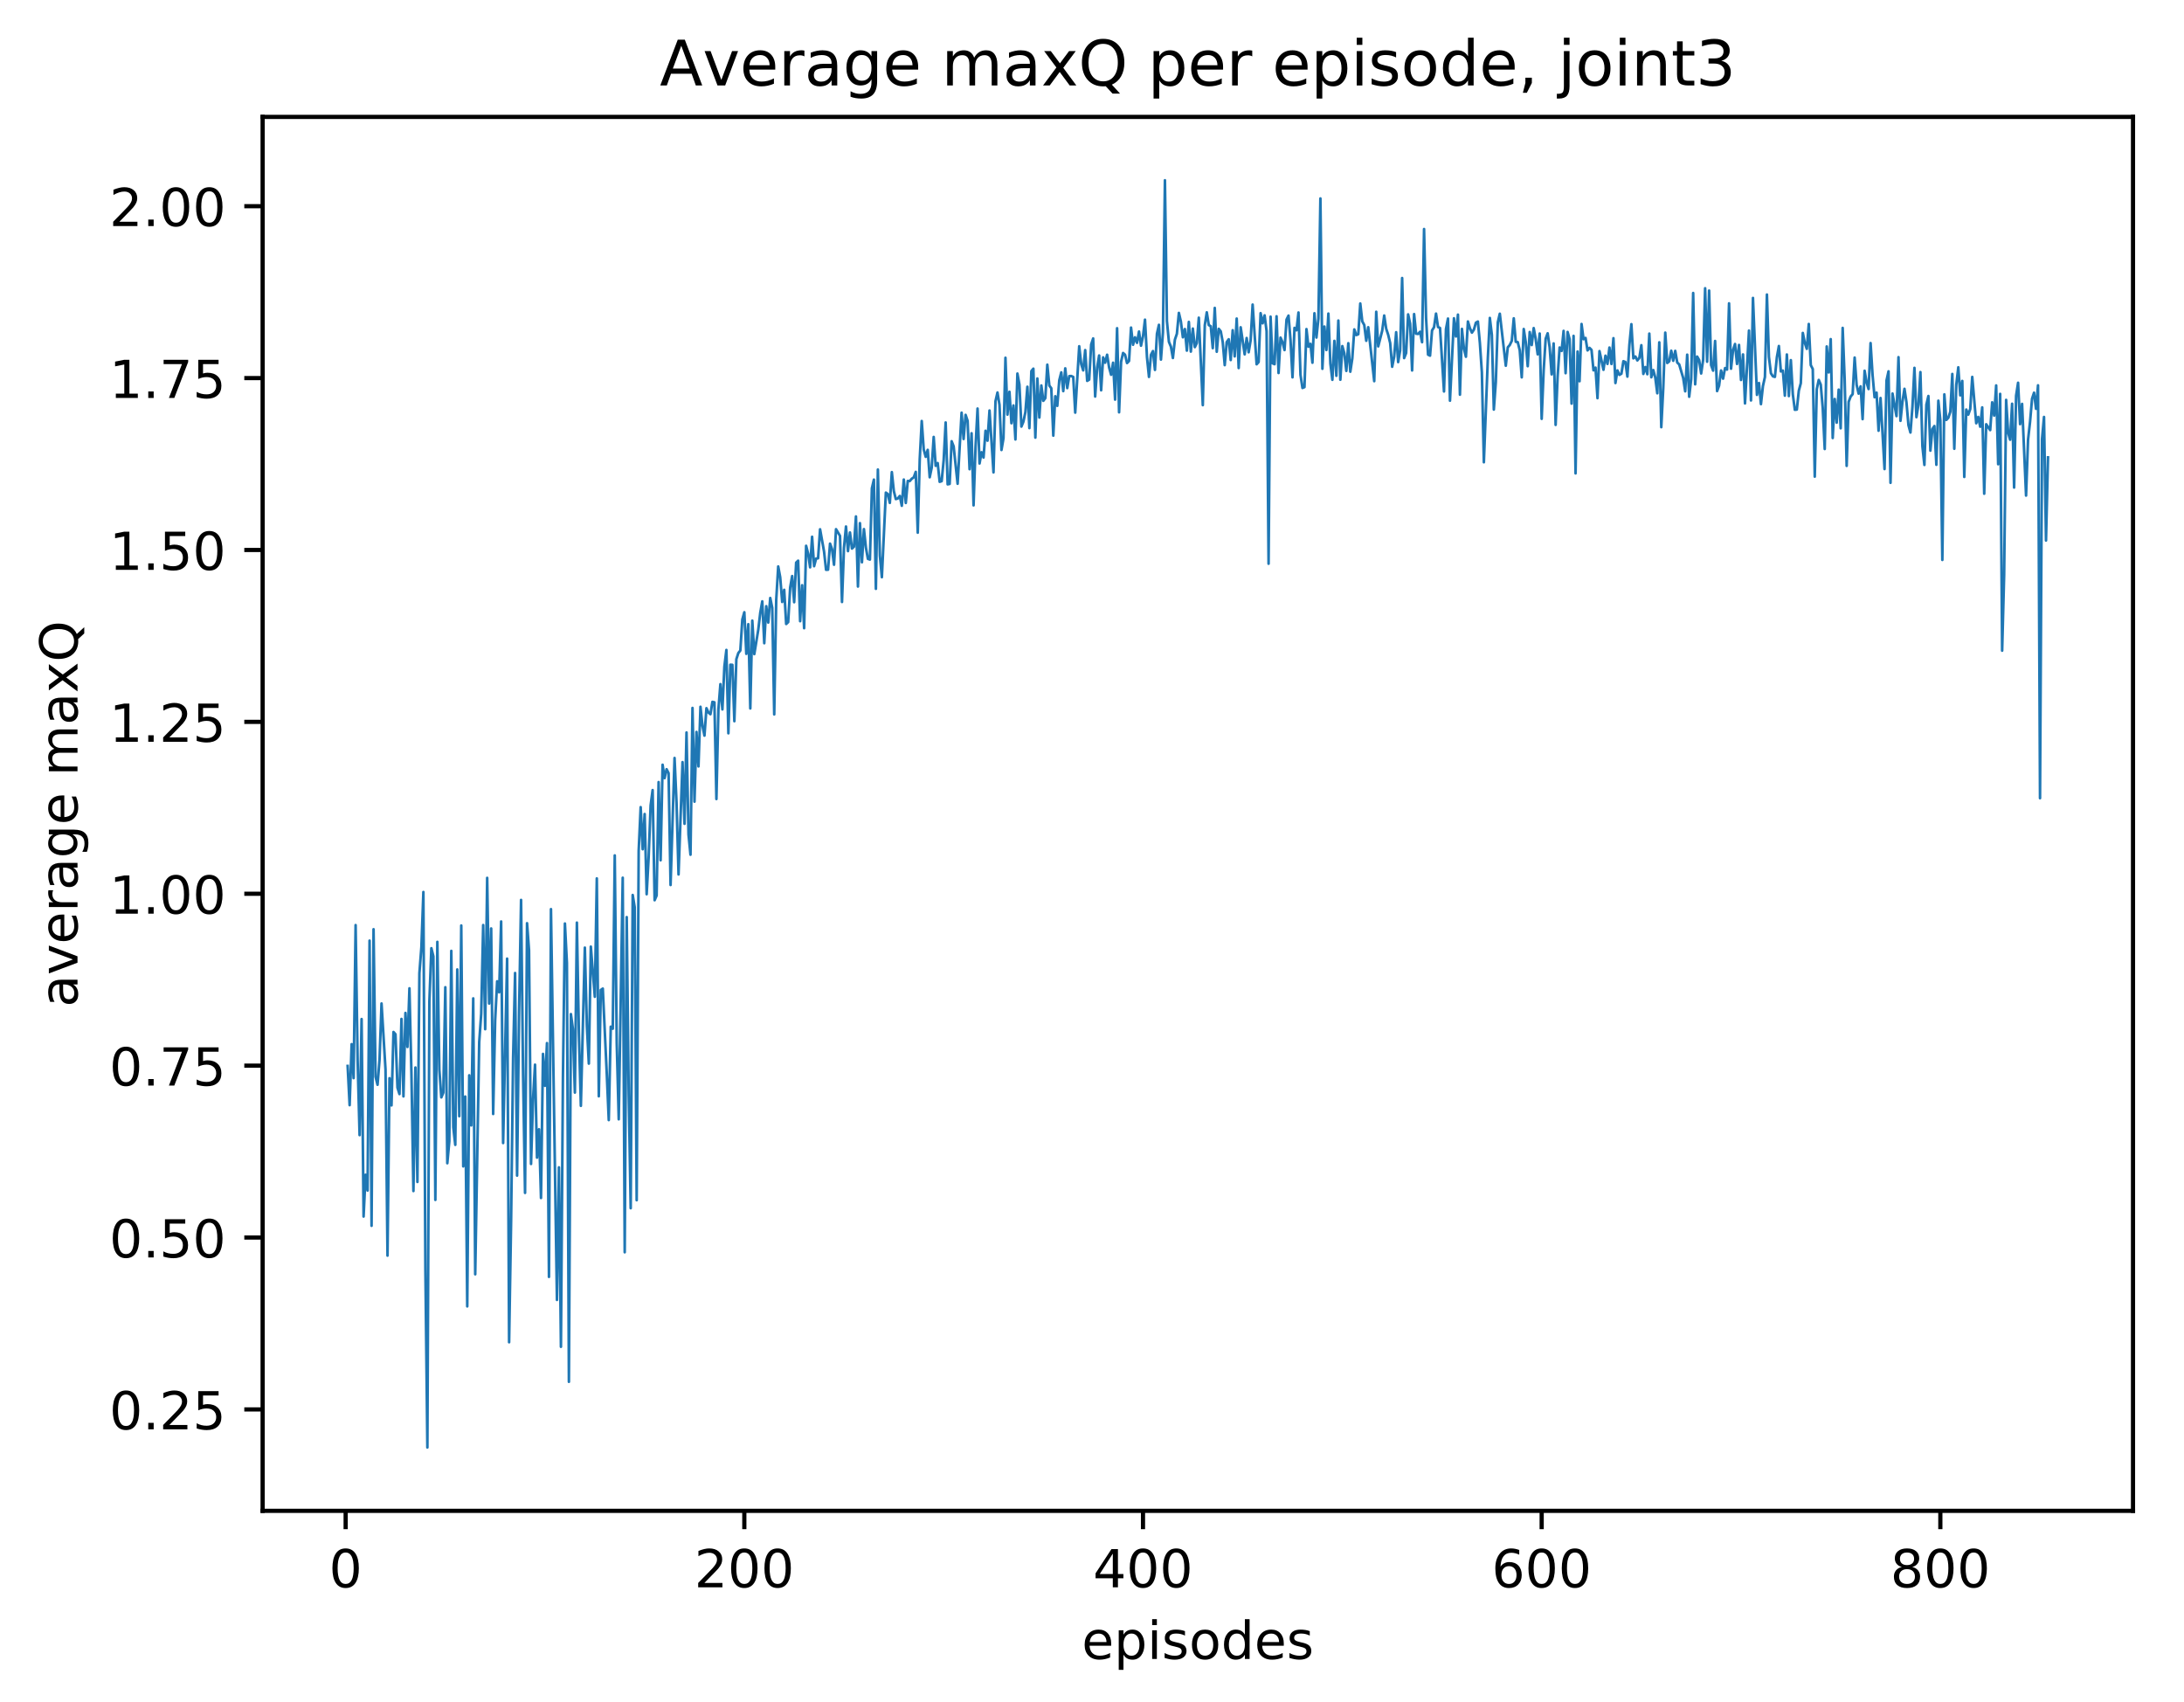 <?xml version="1.0" encoding="utf-8" standalone="no"?>
<!DOCTYPE svg PUBLIC "-//W3C//DTD SVG 1.1//EN"
  "http://www.w3.org/Graphics/SVG/1.1/DTD/svg11.dtd">
<!-- Created with matplotlib (http://matplotlib.org/) -->
<svg height="325pt" version="1.1" viewBox="0 0 417 325" width="417pt" xmlns="http://www.w3.org/2000/svg" xmlns:xlink="http://www.w3.org/1999/xlink">
 <defs>
  <style type="text/css">
*{stroke-linecap:butt;stroke-linejoin:round;}
  </style>
 </defs>
 <g id="figure_1">
  <g id="patch_1">
   <path d="M 0 325.986 
L 417.964 325.986 
L 417.964 0 
L 0 0 
z
" style="fill:#ffffff;"/>
  </g>
  <g id="axes_1">
   <g id="patch_2">
    <path d="M 50.144 288.43 
L 407.264 288.43 
L 407.264 22.318 
L 50.144 22.318 
z
" style="fill:#ffffff;"/>
   </g>
   <g id="matplotlib.axis_1">
    <g id="xtick_1">
     <g id="line2d_1">
      <defs>
       <path d="M 0 0 
L 0 3.5 
" id="m3fd9b1bd15" style="stroke:#000000;stroke-width:0.8;"/>
      </defs>
      <g>
       <use style="stroke:#000000;stroke-width:0.8;" x="65.996" xlink:href="#m3fd9b1bd15" y="288.43"/>
      </g>
     </g>
     <g id="text_1">
      <!-- 0 -->
      <defs>
       <path d="M 31.781 66.406 
Q 24.172 66.406 20.328 58.906 
Q 16.5 51.422 16.5 36.375 
Q 16.5 21.391 20.328 13.891 
Q 24.172 6.391 31.781 6.391 
Q 39.453 6.391 43.281 13.891 
Q 47.125 21.391 47.125 36.375 
Q 47.125 51.422 43.281 58.906 
Q 39.453 66.406 31.781 66.406 
z
M 31.781 74.219 
Q 44.047 74.219 50.516 64.516 
Q 56.984 54.828 56.984 36.375 
Q 56.984 17.969 50.516 8.266 
Q 44.047 -1.422 31.781 -1.422 
Q 19.531 -1.422 13.062 8.266 
Q 6.594 17.969 6.594 36.375 
Q 6.594 54.828 13.062 64.516 
Q 19.531 74.219 31.781 74.219 
z
" id="DejaVuSans-30"/>
      </defs>
      <g transform="translate(62.815 303.029)scale(0.1 -0.1)">
       <use xlink:href="#DejaVuSans-30"/>
      </g>
     </g>
    </g>
    <g id="xtick_2">
     <g id="line2d_2">
      <g>
       <use style="stroke:#000000;stroke-width:0.8;" x="142.117" xlink:href="#m3fd9b1bd15" y="288.43"/>
      </g>
     </g>
     <g id="text_2">
      <!-- 200 -->
      <defs>
       <path d="M 19.188 8.297 
L 53.609 8.297 
L 53.609 0 
L 7.328 0 
L 7.328 8.297 
Q 12.938 14.109 22.625 23.891 
Q 32.328 33.688 34.812 36.531 
Q 39.547 41.844 41.422 45.531 
Q 43.312 49.219 43.312 52.781 
Q 43.312 58.594 39.234 62.25 
Q 35.156 65.922 28.609 65.922 
Q 23.969 65.922 18.812 64.312 
Q 13.672 62.703 7.812 59.422 
L 7.812 69.391 
Q 13.766 71.781 18.938 73 
Q 24.125 74.219 28.422 74.219 
Q 39.75 74.219 46.484 68.547 
Q 53.219 62.891 53.219 53.422 
Q 53.219 48.922 51.531 44.891 
Q 49.859 40.875 45.406 35.406 
Q 44.188 33.984 37.641 27.219 
Q 31.109 20.453 19.188 8.297 
z
" id="DejaVuSans-32"/>
      </defs>
      <g transform="translate(132.573 303.029)scale(0.1 -0.1)">
       <use xlink:href="#DejaVuSans-32"/>
       <use x="63.623" xlink:href="#DejaVuSans-30"/>
       <use x="127.246" xlink:href="#DejaVuSans-30"/>
      </g>
     </g>
    </g>
    <g id="xtick_3">
     <g id="line2d_3">
      <g>
       <use style="stroke:#000000;stroke-width:0.8;" x="218.237" xlink:href="#m3fd9b1bd15" y="288.43"/>
      </g>
     </g>
     <g id="text_3">
      <!-- 400 -->
      <defs>
       <path d="M 37.797 64.312 
L 12.891 25.391 
L 37.797 25.391 
z
M 35.203 72.906 
L 47.609 72.906 
L 47.609 25.391 
L 58.016 25.391 
L 58.016 17.188 
L 47.609 17.188 
L 47.609 0 
L 37.797 0 
L 37.797 17.188 
L 4.891 17.188 
L 4.891 26.703 
z
" id="DejaVuSans-34"/>
      </defs>
      <g transform="translate(208.693 303.029)scale(0.1 -0.1)">
       <use xlink:href="#DejaVuSans-34"/>
       <use x="63.623" xlink:href="#DejaVuSans-30"/>
       <use x="127.246" xlink:href="#DejaVuSans-30"/>
      </g>
     </g>
    </g>
    <g id="xtick_4">
     <g id="line2d_4">
      <g>
       <use style="stroke:#000000;stroke-width:0.8;" x="294.358" xlink:href="#m3fd9b1bd15" y="288.43"/>
      </g>
     </g>
     <g id="text_4">
      <!-- 600 -->
      <defs>
       <path d="M 33.016 40.375 
Q 26.375 40.375 22.484 35.828 
Q 18.609 31.297 18.609 23.391 
Q 18.609 15.531 22.484 10.953 
Q 26.375 6.391 33.016 6.391 
Q 39.656 6.391 43.531 10.953 
Q 47.406 15.531 47.406 23.391 
Q 47.406 31.297 43.531 35.828 
Q 39.656 40.375 33.016 40.375 
z
M 52.594 71.297 
L 52.594 62.312 
Q 48.875 64.062 45.094 64.984 
Q 41.312 65.922 37.594 65.922 
Q 27.828 65.922 22.672 59.328 
Q 17.531 52.734 16.797 39.406 
Q 19.672 43.656 24.016 45.922 
Q 28.375 48.188 33.594 48.188 
Q 44.578 48.188 50.953 41.516 
Q 57.328 34.859 57.328 23.391 
Q 57.328 12.156 50.688 5.359 
Q 44.047 -1.422 33.016 -1.422 
Q 20.359 -1.422 13.672 8.266 
Q 6.984 17.969 6.984 36.375 
Q 6.984 53.656 15.188 63.938 
Q 23.391 74.219 37.203 74.219 
Q 40.922 74.219 44.703 73.484 
Q 48.484 72.75 52.594 71.297 
z
" id="DejaVuSans-36"/>
      </defs>
      <g transform="translate(284.814 303.029)scale(0.1 -0.1)">
       <use xlink:href="#DejaVuSans-36"/>
       <use x="63.623" xlink:href="#DejaVuSans-30"/>
       <use x="127.246" xlink:href="#DejaVuSans-30"/>
      </g>
     </g>
    </g>
    <g id="xtick_5">
     <g id="line2d_5">
      <g>
       <use style="stroke:#000000;stroke-width:0.8;" x="370.478" xlink:href="#m3fd9b1bd15" y="288.43"/>
      </g>
     </g>
     <g id="text_5">
      <!-- 800 -->
      <defs>
       <path d="M 31.781 34.625 
Q 24.75 34.625 20.719 30.859 
Q 16.703 27.094 16.703 20.516 
Q 16.703 13.922 20.719 10.156 
Q 24.75 6.391 31.781 6.391 
Q 38.812 6.391 42.859 10.172 
Q 46.922 13.969 46.922 20.516 
Q 46.922 27.094 42.891 30.859 
Q 38.875 34.625 31.781 34.625 
z
M 21.922 38.812 
Q 15.578 40.375 12.031 44.719 
Q 8.5 49.078 8.5 55.328 
Q 8.5 64.062 14.719 69.141 
Q 20.953 74.219 31.781 74.219 
Q 42.672 74.219 48.875 69.141 
Q 55.078 64.062 55.078 55.328 
Q 55.078 49.078 51.531 44.719 
Q 48 40.375 41.703 38.812 
Q 48.828 37.156 52.797 32.312 
Q 56.781 27.484 56.781 20.516 
Q 56.781 9.906 50.312 4.234 
Q 43.844 -1.422 31.781 -1.422 
Q 19.734 -1.422 13.25 4.234 
Q 6.781 9.906 6.781 20.516 
Q 6.781 27.484 10.781 32.312 
Q 14.797 37.156 21.922 38.812 
z
M 18.312 54.391 
Q 18.312 48.734 21.844 45.562 
Q 25.391 42.391 31.781 42.391 
Q 38.141 42.391 41.719 45.562 
Q 45.312 48.734 45.312 54.391 
Q 45.312 60.062 41.719 63.234 
Q 38.141 66.406 31.781 66.406 
Q 25.391 66.406 21.844 63.234 
Q 18.312 60.062 18.312 54.391 
z
" id="DejaVuSans-38"/>
      </defs>
      <g transform="translate(360.935 303.029)scale(0.1 -0.1)">
       <use xlink:href="#DejaVuSans-38"/>
       <use x="63.623" xlink:href="#DejaVuSans-30"/>
       <use x="127.246" xlink:href="#DejaVuSans-30"/>
      </g>
     </g>
    </g>
    <g id="text_6">
     <!-- episodes -->
     <defs>
      <path d="M 56.203 29.594 
L 56.203 25.203 
L 14.891 25.203 
Q 15.484 15.922 20.484 11.062 
Q 25.484 6.203 34.422 6.203 
Q 39.594 6.203 44.453 7.469 
Q 49.312 8.734 54.109 11.281 
L 54.109 2.781 
Q 49.266 0.734 44.188 -0.344 
Q 39.109 -1.422 33.891 -1.422 
Q 20.797 -1.422 13.156 6.188 
Q 5.516 13.812 5.516 26.812 
Q 5.516 40.234 12.766 48.109 
Q 20.016 56 32.328 56 
Q 43.359 56 49.781 48.891 
Q 56.203 41.797 56.203 29.594 
z
M 47.219 32.234 
Q 47.125 39.594 43.094 43.984 
Q 39.062 48.391 32.422 48.391 
Q 24.906 48.391 20.391 44.141 
Q 15.875 39.891 15.188 32.172 
z
" id="DejaVuSans-65"/>
      <path d="M 18.109 8.203 
L 18.109 -20.797 
L 9.078 -20.797 
L 9.078 54.688 
L 18.109 54.688 
L 18.109 46.391 
Q 20.953 51.266 25.266 53.625 
Q 29.594 56 35.594 56 
Q 45.562 56 51.781 48.094 
Q 58.016 40.188 58.016 27.297 
Q 58.016 14.406 51.781 6.484 
Q 45.562 -1.422 35.594 -1.422 
Q 29.594 -1.422 25.266 0.953 
Q 20.953 3.328 18.109 8.203 
z
M 48.688 27.297 
Q 48.688 37.203 44.609 42.844 
Q 40.531 48.484 33.406 48.484 
Q 26.266 48.484 22.188 42.844 
Q 18.109 37.203 18.109 27.297 
Q 18.109 17.391 22.188 11.75 
Q 26.266 6.109 33.406 6.109 
Q 40.531 6.109 44.609 11.75 
Q 48.688 17.391 48.688 27.297 
z
" id="DejaVuSans-70"/>
      <path d="M 9.422 54.688 
L 18.406 54.688 
L 18.406 0 
L 9.422 0 
z
M 9.422 75.984 
L 18.406 75.984 
L 18.406 64.594 
L 9.422 64.594 
z
" id="DejaVuSans-69"/>
      <path d="M 44.281 53.078 
L 44.281 44.578 
Q 40.484 46.531 36.375 47.5 
Q 32.281 48.484 27.875 48.484 
Q 21.188 48.484 17.844 46.438 
Q 14.5 44.391 14.5 40.281 
Q 14.5 37.156 16.891 35.375 
Q 19.281 33.594 26.516 31.984 
L 29.594 31.297 
Q 39.156 29.25 43.188 25.516 
Q 47.219 21.781 47.219 15.094 
Q 47.219 7.469 41.188 3.016 
Q 35.156 -1.422 24.609 -1.422 
Q 20.219 -1.422 15.453 -0.562 
Q 10.688 0.297 5.422 2 
L 5.422 11.281 
Q 10.406 8.688 15.234 7.391 
Q 20.062 6.109 24.812 6.109 
Q 31.156 6.109 34.562 8.281 
Q 37.984 10.453 37.984 14.406 
Q 37.984 18.062 35.516 20.016 
Q 33.062 21.969 24.703 23.781 
L 21.578 24.516 
Q 13.234 26.266 9.516 29.906 
Q 5.812 33.547 5.812 39.891 
Q 5.812 47.609 11.281 51.797 
Q 16.75 56 26.812 56 
Q 31.781 56 36.172 55.266 
Q 40.578 54.547 44.281 53.078 
z
" id="DejaVuSans-73"/>
      <path d="M 30.609 48.391 
Q 23.391 48.391 19.188 42.75 
Q 14.984 37.109 14.984 27.297 
Q 14.984 17.484 19.156 11.844 
Q 23.344 6.203 30.609 6.203 
Q 37.797 6.203 41.984 11.859 
Q 46.188 17.531 46.188 27.297 
Q 46.188 37.016 41.984 42.703 
Q 37.797 48.391 30.609 48.391 
z
M 30.609 56 
Q 42.328 56 49.016 48.375 
Q 55.719 40.766 55.719 27.297 
Q 55.719 13.875 49.016 6.219 
Q 42.328 -1.422 30.609 -1.422 
Q 18.844 -1.422 12.172 6.219 
Q 5.516 13.875 5.516 27.297 
Q 5.516 40.766 12.172 48.375 
Q 18.844 56 30.609 56 
z
" id="DejaVuSans-6f"/>
      <path d="M 45.406 46.391 
L 45.406 75.984 
L 54.391 75.984 
L 54.391 0 
L 45.406 0 
L 45.406 8.203 
Q 42.578 3.328 38.25 0.953 
Q 33.938 -1.422 27.875 -1.422 
Q 17.969 -1.422 11.734 6.484 
Q 5.516 14.406 5.516 27.297 
Q 5.516 40.188 11.734 48.094 
Q 17.969 56 27.875 56 
Q 33.938 56 38.25 53.625 
Q 42.578 51.266 45.406 46.391 
z
M 14.797 27.297 
Q 14.797 17.391 18.875 11.75 
Q 22.953 6.109 30.078 6.109 
Q 37.203 6.109 41.297 11.75 
Q 45.406 17.391 45.406 27.297 
Q 45.406 37.203 41.297 42.844 
Q 37.203 48.484 30.078 48.484 
Q 22.953 48.484 18.875 42.844 
Q 14.797 37.203 14.797 27.297 
z
" id="DejaVuSans-64"/>
     </defs>
     <g transform="translate(206.544 316.707)scale(0.1 -0.1)">
      <use xlink:href="#DejaVuSans-65"/>
      <use x="61.523" xlink:href="#DejaVuSans-70"/>
      <use x="125" xlink:href="#DejaVuSans-69"/>
      <use x="152.783" xlink:href="#DejaVuSans-73"/>
      <use x="204.883" xlink:href="#DejaVuSans-6f"/>
      <use x="266.064" xlink:href="#DejaVuSans-64"/>
      <use x="329.541" xlink:href="#DejaVuSans-65"/>
      <use x="391.064" xlink:href="#DejaVuSans-73"/>
     </g>
    </g>
   </g>
   <g id="matplotlib.axis_2">
    <g id="ytick_1">
     <g id="line2d_6">
      <defs>
       <path d="M 0 0 
L -3.5 0 
" id="m07772976e7" style="stroke:#000000;stroke-width:0.8;"/>
      </defs>
      <g>
       <use style="stroke:#000000;stroke-width:0.8;" x="50.144" xlink:href="#m07772976e7" y="269.075"/>
      </g>
     </g>
     <g id="text_7">
      <!-- 0.25 -->
      <defs>
       <path d="M 10.688 12.406 
L 21 12.406 
L 21 0 
L 10.688 0 
z
" id="DejaVuSans-2e"/>
       <path d="M 10.797 72.906 
L 49.516 72.906 
L 49.516 64.594 
L 19.828 64.594 
L 19.828 46.734 
Q 21.969 47.469 24.109 47.828 
Q 26.266 48.188 28.422 48.188 
Q 40.625 48.188 47.75 41.5 
Q 54.891 34.812 54.891 23.391 
Q 54.891 11.625 47.562 5.094 
Q 40.234 -1.422 26.906 -1.422 
Q 22.312 -1.422 17.547 -0.641 
Q 12.797 0.141 7.719 1.703 
L 7.719 11.625 
Q 12.109 9.234 16.797 8.062 
Q 21.484 6.891 26.703 6.891 
Q 35.156 6.891 40.078 11.328 
Q 45.016 15.766 45.016 23.391 
Q 45.016 31 40.078 35.438 
Q 35.156 39.891 26.703 39.891 
Q 22.75 39.891 18.812 39.016 
Q 14.891 38.141 10.797 36.281 
z
" id="DejaVuSans-35"/>
      </defs>
      <g transform="translate(20.878 272.874)scale(0.1 -0.1)">
       <use xlink:href="#DejaVuSans-30"/>
       <use x="63.623" xlink:href="#DejaVuSans-2e"/>
       <use x="95.41" xlink:href="#DejaVuSans-32"/>
       <use x="159.033" xlink:href="#DejaVuSans-35"/>
      </g>
     </g>
    </g>
    <g id="ytick_2">
     <g id="line2d_7">
      <g>
       <use style="stroke:#000000;stroke-width:0.8;" x="50.144" xlink:href="#m07772976e7" y="236.259"/>
      </g>
     </g>
     <g id="text_8">
      <!-- 0.50 -->
      <g transform="translate(20.878 240.058)scale(0.1 -0.1)">
       <use xlink:href="#DejaVuSans-30"/>
       <use x="63.623" xlink:href="#DejaVuSans-2e"/>
       <use x="95.41" xlink:href="#DejaVuSans-35"/>
       <use x="159.033" xlink:href="#DejaVuSans-30"/>
      </g>
     </g>
    </g>
    <g id="ytick_3">
     <g id="line2d_8">
      <g>
       <use style="stroke:#000000;stroke-width:0.8;" x="50.144" xlink:href="#m07772976e7" y="203.442"/>
      </g>
     </g>
     <g id="text_9">
      <!-- 0.75 -->
      <defs>
       <path d="M 8.203 72.906 
L 55.078 72.906 
L 55.078 68.703 
L 28.609 0 
L 18.312 0 
L 43.219 64.594 
L 8.203 64.594 
z
" id="DejaVuSans-37"/>
      </defs>
      <g transform="translate(20.878 207.241)scale(0.1 -0.1)">
       <use xlink:href="#DejaVuSans-30"/>
       <use x="63.623" xlink:href="#DejaVuSans-2e"/>
       <use x="95.41" xlink:href="#DejaVuSans-37"/>
       <use x="159.033" xlink:href="#DejaVuSans-35"/>
      </g>
     </g>
    </g>
    <g id="ytick_4">
     <g id="line2d_9">
      <g>
       <use style="stroke:#000000;stroke-width:0.8;" x="50.144" xlink:href="#m07772976e7" y="170.626"/>
      </g>
     </g>
     <g id="text_10">
      <!-- 1.00 -->
      <defs>
       <path d="M 12.406 8.297 
L 28.516 8.297 
L 28.516 63.922 
L 10.984 60.406 
L 10.984 69.391 
L 28.422 72.906 
L 38.281 72.906 
L 38.281 8.297 
L 54.391 8.297 
L 54.391 0 
L 12.406 0 
z
" id="DejaVuSans-31"/>
      </defs>
      <g transform="translate(20.878 174.425)scale(0.1 -0.1)">
       <use xlink:href="#DejaVuSans-31"/>
       <use x="63.623" xlink:href="#DejaVuSans-2e"/>
       <use x="95.41" xlink:href="#DejaVuSans-30"/>
       <use x="159.033" xlink:href="#DejaVuSans-30"/>
      </g>
     </g>
    </g>
    <g id="ytick_5">
     <g id="line2d_10">
      <g>
       <use style="stroke:#000000;stroke-width:0.8;" x="50.144" xlink:href="#m07772976e7" y="137.809"/>
      </g>
     </g>
     <g id="text_11">
      <!-- 1.25 -->
      <g transform="translate(20.878 141.609)scale(0.1 -0.1)">
       <use xlink:href="#DejaVuSans-31"/>
       <use x="63.623" xlink:href="#DejaVuSans-2e"/>
       <use x="95.41" xlink:href="#DejaVuSans-32"/>
       <use x="159.033" xlink:href="#DejaVuSans-35"/>
      </g>
     </g>
    </g>
    <g id="ytick_6">
     <g id="line2d_11">
      <g>
       <use style="stroke:#000000;stroke-width:0.8;" x="50.144" xlink:href="#m07772976e7" y="104.993"/>
      </g>
     </g>
     <g id="text_12">
      <!-- 1.50 -->
      <g transform="translate(20.878 108.792)scale(0.1 -0.1)">
       <use xlink:href="#DejaVuSans-31"/>
       <use x="63.623" xlink:href="#DejaVuSans-2e"/>
       <use x="95.41" xlink:href="#DejaVuSans-35"/>
       <use x="159.033" xlink:href="#DejaVuSans-30"/>
      </g>
     </g>
    </g>
    <g id="ytick_7">
     <g id="line2d_12">
      <g>
       <use style="stroke:#000000;stroke-width:0.8;" x="50.144" xlink:href="#m07772976e7" y="72.177"/>
      </g>
     </g>
     <g id="text_13">
      <!-- 1.75 -->
      <g transform="translate(20.878 75.976)scale(0.1 -0.1)">
       <use xlink:href="#DejaVuSans-31"/>
       <use x="63.623" xlink:href="#DejaVuSans-2e"/>
       <use x="95.41" xlink:href="#DejaVuSans-37"/>
       <use x="159.033" xlink:href="#DejaVuSans-35"/>
      </g>
     </g>
    </g>
    <g id="ytick_8">
     <g id="line2d_13">
      <g>
       <use style="stroke:#000000;stroke-width:0.8;" x="50.144" xlink:href="#m07772976e7" y="39.36"/>
      </g>
     </g>
     <g id="text_14">
      <!-- 2.00 -->
      <g transform="translate(20.878 43.159)scale(0.1 -0.1)">
       <use xlink:href="#DejaVuSans-32"/>
       <use x="63.623" xlink:href="#DejaVuSans-2e"/>
       <use x="95.41" xlink:href="#DejaVuSans-30"/>
       <use x="159.033" xlink:href="#DejaVuSans-30"/>
      </g>
     </g>
    </g>
    <g id="text_15">
     <!-- average maxQ -->
     <defs>
      <path d="M 34.281 27.484 
Q 23.391 27.484 19.188 25 
Q 14.984 22.516 14.984 16.5 
Q 14.984 11.719 18.141 8.906 
Q 21.297 6.109 26.703 6.109 
Q 34.188 6.109 38.703 11.406 
Q 43.219 16.703 43.219 25.484 
L 43.219 27.484 
z
M 52.203 31.203 
L 52.203 0 
L 43.219 0 
L 43.219 8.297 
Q 40.141 3.328 35.547 0.953 
Q 30.953 -1.422 24.312 -1.422 
Q 15.922 -1.422 10.953 3.297 
Q 6 8.016 6 15.922 
Q 6 25.141 12.172 29.828 
Q 18.359 34.516 30.609 34.516 
L 43.219 34.516 
L 43.219 35.406 
Q 43.219 41.609 39.141 45 
Q 35.062 48.391 27.688 48.391 
Q 23 48.391 18.547 47.266 
Q 14.109 46.141 10.016 43.891 
L 10.016 52.203 
Q 14.938 54.109 19.578 55.047 
Q 24.219 56 28.609 56 
Q 40.484 56 46.344 49.844 
Q 52.203 43.703 52.203 31.203 
z
" id="DejaVuSans-61"/>
      <path d="M 2.984 54.688 
L 12.5 54.688 
L 29.594 8.797 
L 46.688 54.688 
L 56.203 54.688 
L 35.688 0 
L 23.484 0 
z
" id="DejaVuSans-76"/>
      <path d="M 41.109 46.297 
Q 39.594 47.172 37.812 47.578 
Q 36.031 48 33.891 48 
Q 26.266 48 22.188 43.047 
Q 18.109 38.094 18.109 28.812 
L 18.109 0 
L 9.078 0 
L 9.078 54.688 
L 18.109 54.688 
L 18.109 46.188 
Q 20.953 51.172 25.484 53.578 
Q 30.031 56 36.531 56 
Q 37.453 56 38.578 55.875 
Q 39.703 55.766 41.062 55.516 
z
" id="DejaVuSans-72"/>
      <path d="M 45.406 27.984 
Q 45.406 37.75 41.375 43.109 
Q 37.359 48.484 30.078 48.484 
Q 22.859 48.484 18.828 43.109 
Q 14.797 37.75 14.797 27.984 
Q 14.797 18.266 18.828 12.891 
Q 22.859 7.516 30.078 7.516 
Q 37.359 7.516 41.375 12.891 
Q 45.406 18.266 45.406 27.984 
z
M 54.391 6.781 
Q 54.391 -7.172 48.188 -13.984 
Q 42 -20.797 29.203 -20.797 
Q 24.469 -20.797 20.266 -20.094 
Q 16.062 -19.391 12.109 -17.922 
L 12.109 -9.188 
Q 16.062 -11.328 19.922 -12.344 
Q 23.781 -13.375 27.781 -13.375 
Q 36.625 -13.375 41.016 -8.766 
Q 45.406 -4.156 45.406 5.172 
L 45.406 9.625 
Q 42.625 4.781 38.281 2.391 
Q 33.938 0 27.875 0 
Q 17.828 0 11.672 7.656 
Q 5.516 15.328 5.516 27.984 
Q 5.516 40.672 11.672 48.328 
Q 17.828 56 27.875 56 
Q 33.938 56 38.281 53.609 
Q 42.625 51.219 45.406 46.391 
L 45.406 54.688 
L 54.391 54.688 
z
" id="DejaVuSans-67"/>
      <path id="DejaVuSans-20"/>
      <path d="M 52 44.188 
Q 55.375 50.25 60.062 53.125 
Q 64.75 56 71.094 56 
Q 79.641 56 84.281 50.016 
Q 88.922 44.047 88.922 33.016 
L 88.922 0 
L 79.891 0 
L 79.891 32.719 
Q 79.891 40.578 77.094 44.375 
Q 74.312 48.188 68.609 48.188 
Q 61.625 48.188 57.562 43.547 
Q 53.516 38.922 53.516 30.906 
L 53.516 0 
L 44.484 0 
L 44.484 32.719 
Q 44.484 40.625 41.703 44.406 
Q 38.922 48.188 33.109 48.188 
Q 26.219 48.188 22.156 43.531 
Q 18.109 38.875 18.109 30.906 
L 18.109 0 
L 9.078 0 
L 9.078 54.688 
L 18.109 54.688 
L 18.109 46.188 
Q 21.188 51.219 25.484 53.609 
Q 29.781 56 35.688 56 
Q 41.656 56 45.828 52.969 
Q 50 49.953 52 44.188 
z
" id="DejaVuSans-6d"/>
      <path d="M 54.891 54.688 
L 35.109 28.078 
L 55.906 0 
L 45.312 0 
L 29.391 21.484 
L 13.484 0 
L 2.875 0 
L 24.125 28.609 
L 4.688 54.688 
L 15.281 54.688 
L 29.781 35.203 
L 44.281 54.688 
z
" id="DejaVuSans-78"/>
      <path d="M 39.406 66.219 
Q 28.656 66.219 22.328 58.203 
Q 16.016 50.203 16.016 36.375 
Q 16.016 22.609 22.328 14.594 
Q 28.656 6.594 39.406 6.594 
Q 50.141 6.594 56.422 14.594 
Q 62.703 22.609 62.703 36.375 
Q 62.703 50.203 56.422 58.203 
Q 50.141 66.219 39.406 66.219 
z
M 53.219 1.312 
L 66.219 -12.891 
L 54.297 -12.891 
L 43.5 -1.219 
Q 41.891 -1.312 41.031 -1.359 
Q 40.188 -1.422 39.406 -1.422 
Q 24.031 -1.422 14.812 8.859 
Q 5.609 19.141 5.609 36.375 
Q 5.609 53.656 14.812 63.938 
Q 24.031 74.219 39.406 74.219 
Q 54.734 74.219 63.906 63.938 
Q 73.094 53.656 73.094 36.375 
Q 73.094 23.688 67.984 14.641 
Q 62.891 5.609 53.219 1.312 
z
" id="DejaVuSans-51"/>
     </defs>
     <g transform="translate(14.798 192.263)rotate(-90)scale(0.1 -0.1)">
      <use xlink:href="#DejaVuSans-61"/>
      <use x="61.279" xlink:href="#DejaVuSans-76"/>
      <use x="120.459" xlink:href="#DejaVuSans-65"/>
      <use x="181.982" xlink:href="#DejaVuSans-72"/>
      <use x="223.096" xlink:href="#DejaVuSans-61"/>
      <use x="284.375" xlink:href="#DejaVuSans-67"/>
      <use x="347.852" xlink:href="#DejaVuSans-65"/>
      <use x="409.375" xlink:href="#DejaVuSans-20"/>
      <use x="441.162" xlink:href="#DejaVuSans-6d"/>
      <use x="538.574" xlink:href="#DejaVuSans-61"/>
      <use x="599.854" xlink:href="#DejaVuSans-78"/>
      <use x="659.033" xlink:href="#DejaVuSans-51"/>
     </g>
    </g>
   </g>
   <g id="line2d_14">
    <path clip-path="url(#p66ea57d98a)" d="M 66.376 203.497 
L 66.757 210.984 
L 67.138 199.341 
L 67.518 205.82 
L 67.899 176.61 
L 68.279 202.332 
L 68.66 216.704 
L 69.041 194.546 
L 69.421 232.247 
L 69.802 224.273 
L 70.183 227.285 
L 70.563 179.576 
L 70.944 234.016 
L 71.324 177.398 
L 71.705 205.552 
L 72.086 207.091 
L 72.466 202.305 
L 72.847 191.573 
L 73.608 204.182 
L 73.989 239.708 
L 74.369 205.839 
L 74.75 211.029 
L 75.13 197.018 
L 75.511 197.445 
L 75.892 207.631 
L 76.272 208.866 
L 76.653 194.522 
L 77.033 209.313 
L 77.414 193.379 
L 77.795 199.872 
L 78.175 188.68 
L 78.556 204.975 
L 78.936 227.38 
L 79.317 203.798 
L 79.698 225.642 
L 80.078 185.777 
L 80.459 180.834 
L 80.839 170.291 
L 81.22 242.253 
L 81.601 276.334 
L 81.981 191.224 
L 82.362 181.021 
L 82.742 182.573 
L 83.123 229.072 
L 83.504 179.812 
L 83.884 204.209 
L 84.265 209.501 
L 84.645 208.593 
L 85.026 188.471 
L 85.407 222.07 
L 85.787 217.886 
L 86.168 181.532 
L 86.548 215.191 
L 86.929 218.563 
L 87.31 185.074 
L 87.69 213.092 
L 88.071 176.686 
L 88.451 222.673 
L 88.832 209.341 
L 89.213 249.396 
L 89.593 205.287 
L 89.974 214.849 
L 90.354 190.601 
L 90.735 243.274 
L 91.496 198.953 
L 91.877 193.553 
L 92.257 176.603 
L 92.638 196.481 
L 93.019 167.593 
L 93.399 191.584 
L 93.78 177.253 
L 94.161 212.673 
L 94.541 194.779 
L 94.922 187.339 
L 95.302 189.436 
L 95.683 175.918 
L 96.064 218.215 
L 96.825 183.01 
L 97.205 256.244 
L 97.586 233.153 
L 97.967 202.03 
L 98.347 185.754 
L 98.728 224.432 
L 99.108 193.281 
L 99.489 171.804 
L 99.87 204.98 
L 100.25 227.732 
L 100.631 176.248 
L 101.011 181.421 
L 101.392 222.208 
L 101.773 209.885 
L 102.153 203.254 
L 102.534 221.001 
L 102.914 215.587 
L 103.295 228.706 
L 103.676 201.199 
L 104.056 207.289 
L 104.437 199.14 
L 104.817 243.771 
L 105.198 173.56 
L 106.34 248.166 
L 106.72 222.856 
L 107.101 257.113 
L 107.482 205.654 
L 107.862 176.309 
L 108.243 183.838 
L 108.623 263.8 
L 109.004 193.598 
L 109.385 196.448 
L 109.765 208.582 
L 110.146 176.135 
L 110.526 197.195 
L 110.907 211.113 
L 111.668 180.911 
L 112.049 195.802 
L 112.429 203.052 
L 112.81 180.721 
L 113.571 190.291 
L 113.952 167.696 
L 114.332 209.289 
L 114.713 188.992 
L 115.094 188.731 
L 115.855 205.056 
L 116.235 213.832 
L 116.616 196.002 
L 116.997 196.386 
L 117.377 163.305 
L 117.758 199.167 
L 118.139 213.681 
L 118.9 167.565 
L 119.28 239.067 
L 119.661 175.083 
L 120.042 208.804 
L 120.422 230.656 
L 120.803 170.862 
L 121.183 173.198 
L 121.564 229.13 
L 121.945 162.42 
L 122.325 154.091 
L 122.706 162.123 
L 123.086 155.405 
L 123.467 170.715 
L 123.848 163.678 
L 124.228 153.755 
L 124.609 150.835 
L 124.989 171.86 
L 125.37 170.967 
L 125.751 149.306 
L 126.131 164.234 
L 126.512 145.995 
L 126.892 148.55 
L 127.273 146.85 
L 127.654 147.6 
L 128.034 168.955 
L 128.795 144.704 
L 129.176 153.289 
L 129.557 166.936 
L 130.318 145.501 
L 130.698 157.273 
L 131.079 139.838 
L 131.46 159.321 
L 131.84 163.17 
L 132.221 135.151 
L 132.601 153.042 
L 132.982 139.736 
L 133.363 146.315 
L 133.743 134.929 
L 134.124 138.547 
L 134.504 140.438 
L 134.885 135.199 
L 135.266 136.025 
L 135.646 136.35 
L 136.027 133.991 
L 136.407 134.078 
L 136.788 152.542 
L 137.169 135.439 
L 137.549 130.611 
L 137.93 135.433 
L 138.31 127.253 
L 138.691 124.08 
L 139.072 139.991 
L 139.452 126.899 
L 139.833 126.925 
L 140.214 137.681 
L 140.594 125.844 
L 140.975 124.666 
L 141.355 124.19 
L 141.736 118.266 
L 142.117 116.883 
L 142.497 124.826 
L 142.878 119.164 
L 143.258 135.246 
L 143.639 118.483 
L 144.02 124.872 
L 144.781 120.213 
L 145.161 116.976 
L 145.542 114.805 
L 145.923 122.794 
L 146.303 115.732 
L 146.684 118.851 
L 147.064 114.161 
L 147.445 116.046 
L 147.826 136.385 
L 148.206 114.546 
L 148.587 108.14 
L 148.967 110.197 
L 149.348 114.923 
L 149.729 112.602 
L 150.109 119.125 
L 150.49 118.758 
L 150.87 112.148 
L 151.251 109.973 
L 151.632 114.964 
L 152.012 107.409 
L 152.393 107.038 
L 152.773 118.594 
L 153.154 111.727 
L 153.535 119.93 
L 153.915 104.198 
L 154.296 105.696 
L 154.676 108.309 
L 155.057 102.472 
L 155.438 108.092 
L 155.818 106.643 
L 156.199 106.58 
L 156.579 101.044 
L 157.341 105.305 
L 157.721 108.777 
L 158.102 108.761 
L 158.482 103.782 
L 158.863 104.839 
L 159.244 107.816 
L 159.624 101.024 
L 160.385 102.299 
L 160.766 114.924 
L 161.147 104.566 
L 161.527 100.516 
L 161.908 105.213 
L 162.288 101.658 
L 162.669 104.726 
L 163.05 104.366 
L 163.43 98.597 
L 163.811 111.975 
L 164.192 99.872 
L 164.572 107.343 
L 164.953 101.012 
L 165.333 104.558 
L 165.714 106.692 
L 166.095 106.825 
L 166.475 93.227 
L 166.856 91.56 
L 167.236 112.415 
L 167.617 89.64 
L 167.998 106.075 
L 168.378 110.193 
L 169.139 94.046 
L 169.52 94.321 
L 169.901 96.005 
L 170.281 90.132 
L 170.662 93.738 
L 171.042 95.278 
L 171.423 95.162 
L 171.804 94.686 
L 172.184 96.561 
L 172.565 91.549 
L 172.945 96.022 
L 173.326 91.819 
L 173.707 91.835 
L 174.087 91.392 
L 174.468 91.134 
L 174.848 90.084 
L 175.229 101.692 
L 175.61 87.621 
L 175.99 80.376 
L 176.371 85.818 
L 176.751 87.211 
L 177.132 85.882 
L 177.513 91.114 
L 177.893 89.274 
L 178.274 83.417 
L 178.654 88.929 
L 179.035 88.407 
L 179.416 91.984 
L 179.796 91.86 
L 180.177 87.86 
L 180.557 80.651 
L 180.938 92.466 
L 181.319 92.382 
L 181.699 84.234 
L 182.08 85.203 
L 182.841 92.355 
L 183.602 78.785 
L 183.983 83.809 
L 184.363 79.201 
L 184.744 80.328 
L 185.125 89.575 
L 185.505 82.713 
L 185.886 96.478 
L 186.266 85.292 
L 186.647 77.996 
L 187.028 88.484 
L 187.408 86.335 
L 187.789 87.348 
L 188.17 82.238 
L 188.55 84.135 
L 188.931 78.369 
L 189.692 90.181 
L 190.073 76.592 
L 190.453 74.933 
L 190.834 77.279 
L 191.214 85.906 
L 191.595 83.673 
L 191.976 68.301 
L 192.356 79.153 
L 192.737 74.796 
L 193.117 80.798 
L 193.498 77.403 
L 193.879 83.894 
L 194.259 71.314 
L 194.64 73.419 
L 195.02 81.438 
L 195.401 80.504 
L 195.782 78.684 
L 196.162 73.835 
L 196.543 81.73 
L 196.923 70.848 
L 197.304 70.384 
L 197.685 83.548 
L 198.065 72.258 
L 198.446 79.71 
L 198.826 73.589 
L 199.207 76.519 
L 199.588 76.011 
L 199.968 69.621 
L 200.349 73.607 
L 200.729 74.119 
L 201.11 83.169 
L 201.491 75.648 
L 201.871 77.479 
L 202.252 72.601 
L 202.632 71.088 
L 203.013 74.67 
L 203.394 70.32 
L 203.774 74.093 
L 204.155 71.805 
L 204.535 71.784 
L 204.916 71.958 
L 205.297 78.776 
L 206.058 66.102 
L 206.438 69.491 
L 206.819 70.708 
L 207.2 66.838 
L 207.58 72.713 
L 207.961 72.475 
L 208.341 65.774 
L 208.722 64.612 
L 209.103 75.699 
L 209.483 70.157 
L 209.864 67.864 
L 210.244 74.51 
L 210.625 68.226 
L 211.006 69.248 
L 211.386 67.718 
L 211.767 70.159 
L 212.148 71.546 
L 212.528 69.244 
L 212.909 76.29 
L 213.289 62.659 
L 213.67 78.715 
L 214.051 69.061 
L 214.431 67.387 
L 214.812 67.723 
L 215.192 69.31 
L 215.573 68.919 
L 215.954 62.538 
L 216.334 65.82 
L 216.715 64.391 
L 217.095 65.456 
L 217.476 63.29 
L 217.857 65.997 
L 218.237 64.202 
L 218.618 61.029 
L 218.998 68.188 
L 219.379 71.955 
L 219.76 67.731 
L 220.14 67.024 
L 220.521 70.623 
L 220.901 63.708 
L 221.282 62.009 
L 221.663 68.647 
L 222.043 63.483 
L 222.424 34.414 
L 222.804 61.283 
L 223.185 65.256 
L 223.566 66.177 
L 223.946 68.344 
L 224.327 64.846 
L 224.707 63.727 
L 225.088 59.733 
L 225.469 61.389 
L 225.849 64.39 
L 226.23 62.817 
L 226.61 66.938 
L 226.991 61.456 
L 227.372 67.123 
L 227.752 62.725 
L 228.133 66.272 
L 228.513 65.493 
L 228.894 60.65 
L 229.655 77.346 
L 230.036 62.076 
L 230.416 59.626 
L 230.797 62.062 
L 231.178 62.276 
L 231.558 66.465 
L 231.939 58.784 
L 232.319 67.151 
L 232.7 62.775 
L 233.081 63.251 
L 233.461 65.292 
L 233.842 69.708 
L 234.222 65.304 
L 234.603 64.77 
L 234.984 68.734 
L 235.364 63.044 
L 235.745 68.036 
L 236.126 60.815 
L 236.506 70.261 
L 236.887 62.482 
L 237.648 67.647 
L 238.029 64.531 
L 238.409 67.253 
L 238.79 64.949 
L 239.17 58.147 
L 239.932 69.541 
L 240.312 69.118 
L 240.693 59.786 
L 241.073 61.726 
L 241.454 60.202 
L 241.835 63.225 
L 242.215 107.618 
L 242.596 60.455 
L 242.976 69.352 
L 243.357 69.53 
L 243.738 60.384 
L 244.118 71.211 
L 244.499 64.458 
L 244.879 65.34 
L 245.26 66.831 
L 245.641 61.018 
L 246.021 60.251 
L 246.402 64.903 
L 246.782 72.039 
L 247.163 62.59 
L 247.544 63.056 
L 247.924 59.656 
L 248.305 71.551 
L 248.685 74.068 
L 249.066 73.903 
L 249.447 62.828 
L 249.827 66.199 
L 250.208 65.639 
L 250.588 69.247 
L 250.969 59.801 
L 251.35 64.438 
L 251.73 60.803 
L 252.111 37.888 
L 252.491 70.406 
L 252.872 62.34 
L 253.253 66.82 
L 253.633 59.864 
L 254.014 69.422 
L 254.394 72.508 
L 254.775 65.079 
L 255.156 71.742 
L 255.536 61.195 
L 255.917 72.495 
L 256.297 66.074 
L 256.678 67.449 
L 257.059 70.812 
L 257.439 65.521 
L 257.82 70.964 
L 258.2 68.44 
L 258.581 62.887 
L 258.962 63.965 
L 259.342 63.81 
L 259.723 57.94 
L 260.104 61.343 
L 260.484 62.05 
L 260.865 65.056 
L 261.245 62.469 
L 262.387 72.767 
L 262.768 59.518 
L 263.148 66.125 
L 263.91 63.133 
L 264.29 60.235 
L 264.671 62.758 
L 265.051 63.919 
L 265.432 65.5 
L 265.813 70.018 
L 266.193 68.096 
L 266.574 63.423 
L 266.954 69.126 
L 267.335 66.896 
L 267.716 53.077 
L 268.096 68.362 
L 268.477 67.399 
L 268.857 60.016 
L 269.238 61.785 
L 269.619 70.725 
L 269.999 59.959 
L 270.38 63.703 
L 270.76 63.753 
L 271.141 63.339 
L 271.522 65.332 
L 271.902 43.724 
L 272.283 60.669 
L 272.663 67.704 
L 273.044 67.897 
L 273.425 63.087 
L 273.805 62.469 
L 274.186 59.868 
L 274.566 62.432 
L 274.947 62.612 
L 275.708 74.736 
L 276.089 62.812 
L 276.469 60.813 
L 276.85 76.494 
L 277.611 60.76 
L 277.992 64.241 
L 278.372 60.066 
L 278.753 75.352 
L 279.134 62.789 
L 279.514 66.547 
L 279.895 68.108 
L 280.275 61.37 
L 280.656 62.655 
L 281.037 63.507 
L 281.417 62.933 
L 281.798 61.608 
L 282.179 61.384 
L 282.559 65.486 
L 282.94 71.079 
L 283.32 88.251 
L 284.082 68.301 
L 284.462 60.697 
L 284.843 63.926 
L 285.223 78.19 
L 285.604 72.93 
L 285.985 61.52 
L 286.365 59.89 
L 287.507 69.819 
L 287.888 66.307 
L 288.268 65.866 
L 288.649 65.075 
L 289.029 60.771 
L 289.41 65.254 
L 289.791 65.32 
L 290.171 66.878 
L 290.552 72.041 
L 290.932 62.811 
L 291.313 65.285 
L 291.694 69.914 
L 292.074 63.387 
L 292.455 65.873 
L 292.835 62.635 
L 293.216 64.73 
L 293.597 67.646 
L 293.977 63.673 
L 294.358 79.959 
L 294.738 70.736 
L 295.119 64.67 
L 295.5 63.63 
L 295.88 66.297 
L 296.261 71.472 
L 296.641 65.564 
L 297.022 81.115 
L 297.403 71.891 
L 297.783 66.342 
L 298.164 66.989 
L 298.544 63.167 
L 298.925 71.246 
L 299.306 63.372 
L 299.686 64.729 
L 300.067 77.054 
L 300.447 64.125 
L 300.828 90.372 
L 301.209 67.113 
L 301.589 72.782 
L 301.97 61.852 
L 302.35 64.756 
L 302.731 64.513 
L 303.112 66.895 
L 303.492 66.412 
L 303.873 66.791 
L 304.253 70.697 
L 304.634 70.183 
L 305.015 76.013 
L 305.395 67.03 
L 306.157 70.597 
L 306.537 67.906 
L 306.918 69.48 
L 307.298 66.35 
L 307.679 69.486 
L 308.06 64.564 
L 308.44 73.124 
L 308.821 70.715 
L 309.201 71.567 
L 309.582 71.344 
L 309.963 68.96 
L 310.343 69.115 
L 310.724 71.9 
L 311.104 65.847 
L 311.485 61.888 
L 311.866 68.413 
L 312.246 68.057 
L 312.627 68.806 
L 313.007 68.338 
L 313.388 65.902 
L 313.769 71.388 
L 314.149 70.079 
L 314.53 71.44 
L 314.91 63.687 
L 315.291 72.026 
L 315.672 70.652 
L 316.052 72.094 
L 316.433 75.079 
L 316.813 65.354 
L 317.194 81.554 
L 317.575 74.048 
L 317.955 63.501 
L 318.336 69.293 
L 318.716 68.982 
L 319.097 66.955 
L 319.478 68.875 
L 319.858 66.981 
L 320.239 69.203 
L 320.619 69.578 
L 321.381 72.169 
L 321.761 74.705 
L 322.142 67.708 
L 322.522 75.744 
L 322.903 72.406 
L 323.284 55.937 
L 323.664 73.372 
L 324.045 68.074 
L 324.425 68.744 
L 324.806 71.302 
L 325.187 68.713 
L 325.567 55.031 
L 325.948 69.054 
L 326.328 55.472 
L 326.709 69.702 
L 327.09 70.759 
L 327.47 65.093 
L 327.851 74.663 
L 328.231 73.619 
L 328.612 70.723 
L 328.993 72.287 
L 329.373 70.265 
L 329.754 70.554 
L 330.135 57.911 
L 330.515 70.393 
L 330.896 66.84 
L 331.276 65.671 
L 331.657 69.482 
L 332.038 65.85 
L 332.418 72.539 
L 332.799 67.666 
L 333.179 77.016 
L 333.941 63.11 
L 334.321 76.448 
L 334.702 56.877 
L 335.463 75.386 
L 335.844 73.118 
L 336.224 77.153 
L 336.605 73.7 
L 336.985 71.969 
L 337.366 56.234 
L 337.747 68.156 
L 338.127 71.258 
L 338.508 71.849 
L 338.888 71.952 
L 339.269 68.186 
L 339.65 66.055 
L 340.03 70.913 
L 340.411 70.747 
L 340.791 75.535 
L 341.172 67.674 
L 341.553 75.614 
L 341.933 68.755 
L 342.314 75.31 
L 342.694 78.232 
L 343.075 78.187 
L 343.456 74.585 
L 343.836 73.157 
L 344.217 63.56 
L 344.597 65.439 
L 344.978 66.594 
L 345.359 61.85 
L 345.739 69.708 
L 346.12 70.454 
L 346.5 90.992 
L 346.881 74.301 
L 347.262 72.532 
L 347.642 73.418 
L 348.023 77.883 
L 348.403 85.717 
L 348.784 66.142 
L 349.165 71.103 
L 349.545 64.745 
L 349.926 83.621 
L 350.306 76.17 
L 350.687 80.69 
L 351.068 74.385 
L 351.448 81.761 
L 351.829 62.601 
L 352.209 72.451 
L 352.59 88.94 
L 352.971 76.721 
L 353.351 75.698 
L 353.732 75.244 
L 354.113 68.263 
L 354.493 73.479 
L 354.874 75.145 
L 355.254 73.763 
L 355.635 80.017 
L 356.016 70.779 
L 356.396 73 
L 356.777 74.27 
L 357.157 65.495 
L 357.538 71.609 
L 357.919 75.84 
L 358.299 74.956 
L 358.68 82.229 
L 359.06 75.986 
L 359.822 89.549 
L 360.202 72.638 
L 360.583 70.889 
L 360.963 92.174 
L 361.344 75.13 
L 362.105 79.441 
L 362.486 68.186 
L 362.866 80.336 
L 363.247 76.668 
L 363.628 74.227 
L 364.008 76.796 
L 364.389 81.173 
L 364.769 82.572 
L 365.15 77.651 
L 365.531 70.227 
L 365.911 79.645 
L 366.292 77.29 
L 366.672 71.037 
L 367.053 85.208 
L 367.434 88.762 
L 367.814 77.256 
L 368.195 75.601 
L 368.575 86.032 
L 368.956 81.926 
L 369.337 81.333 
L 369.717 88.732 
L 370.098 76.495 
L 370.478 80.286 
L 370.859 106.894 
L 371.24 75.288 
L 371.62 80.167 
L 372.001 79.754 
L 372.381 78.597 
L 372.762 71.391 
L 373.143 85.673 
L 373.523 73.439 
L 373.904 70.121 
L 374.284 75.476 
L 374.665 72.724 
L 375.046 91.053 
L 375.426 78.189 
L 375.807 79.159 
L 376.187 78.091 
L 376.568 71.956 
L 377.329 80.804 
L 377.71 79.6 
L 378.091 81.469 
L 378.471 77.772 
L 378.852 94.255 
L 379.232 80.993 
L 379.994 82.112 
L 380.374 76.806 
L 380.755 79.342 
L 381.135 73.582 
L 381.516 88.622 
L 381.897 75.195 
L 382.277 124.217 
L 382.658 109.737 
L 383.038 76.343 
L 383.419 82.59 
L 383.8 83.946 
L 384.18 77.078 
L 384.561 93.078 
L 384.941 75.55 
L 385.322 73.07 
L 385.703 80.976 
L 386.083 77.104 
L 386.844 94.609 
L 387.225 83.934 
L 387.606 80.533 
L 387.986 76.124 
L 388.367 74.969 
L 388.747 78.047 
L 389.128 73.564 
L 389.509 152.382 
L 389.889 83.848 
L 390.27 79.602 
L 390.65 103.187 
L 391.031 87.322 
L 391.031 87.322 
" style="fill:none;stroke:#1f77b4;stroke-linecap:square;stroke-width:0.5;"/>
   </g>
   <g id="patch_3">
    <path d="M 50.144 288.43 
L 50.144 22.318 
" style="fill:none;stroke:#000000;stroke-linecap:square;stroke-linejoin:miter;stroke-width:0.8;"/>
   </g>
   <g id="patch_4">
    <path d="M 407.264 288.43 
L 407.264 22.318 
" style="fill:none;stroke:#000000;stroke-linecap:square;stroke-linejoin:miter;stroke-width:0.8;"/>
   </g>
   <g id="patch_5">
    <path d="M 50.144 288.43 
L 407.264 288.43 
" style="fill:none;stroke:#000000;stroke-linecap:square;stroke-linejoin:miter;stroke-width:0.8;"/>
   </g>
   <g id="patch_6">
    <path d="M 50.144 22.318 
L 407.264 22.318 
" style="fill:none;stroke:#000000;stroke-linecap:square;stroke-linejoin:miter;stroke-width:0.8;"/>
   </g>
   <g id="text_16">
    <!-- Average maxQ per episode, joint3 -->
    <defs>
     <path d="M 34.188 63.188 
L 20.797 26.906 
L 47.609 26.906 
z
M 28.609 72.906 
L 39.797 72.906 
L 67.578 0 
L 57.328 0 
L 50.688 18.703 
L 17.828 18.703 
L 11.188 0 
L 0.781 0 
z
" id="DejaVuSans-41"/>
     <path d="M 11.719 12.406 
L 22.016 12.406 
L 22.016 4 
L 14.016 -11.625 
L 7.719 -11.625 
L 11.719 4 
z
" id="DejaVuSans-2c"/>
     <path d="M 9.422 54.688 
L 18.406 54.688 
L 18.406 -0.984 
Q 18.406 -11.422 14.422 -16.109 
Q 10.453 -20.797 1.609 -20.797 
L -1.812 -20.797 
L -1.812 -13.188 
L 0.594 -13.188 
Q 5.719 -13.188 7.562 -10.812 
Q 9.422 -8.453 9.422 -0.984 
z
M 9.422 75.984 
L 18.406 75.984 
L 18.406 64.594 
L 9.422 64.594 
z
" id="DejaVuSans-6a"/>
     <path d="M 54.891 33.016 
L 54.891 0 
L 45.906 0 
L 45.906 32.719 
Q 45.906 40.484 42.875 44.328 
Q 39.844 48.188 33.797 48.188 
Q 26.516 48.188 22.312 43.547 
Q 18.109 38.922 18.109 30.906 
L 18.109 0 
L 9.078 0 
L 9.078 54.688 
L 18.109 54.688 
L 18.109 46.188 
Q 21.344 51.125 25.703 53.562 
Q 30.078 56 35.797 56 
Q 45.219 56 50.047 50.172 
Q 54.891 44.344 54.891 33.016 
z
" id="DejaVuSans-6e"/>
     <path d="M 18.312 70.219 
L 18.312 54.688 
L 36.812 54.688 
L 36.812 47.703 
L 18.312 47.703 
L 18.312 18.016 
Q 18.312 11.328 20.141 9.422 
Q 21.969 7.516 27.594 7.516 
L 36.812 7.516 
L 36.812 0 
L 27.594 0 
Q 17.188 0 13.234 3.875 
Q 9.281 7.766 9.281 18.016 
L 9.281 47.703 
L 2.688 47.703 
L 2.688 54.688 
L 9.281 54.688 
L 9.281 70.219 
z
" id="DejaVuSans-74"/>
     <path d="M 40.578 39.312 
Q 47.656 37.797 51.625 33 
Q 55.609 28.219 55.609 21.188 
Q 55.609 10.406 48.188 4.484 
Q 40.766 -1.422 27.094 -1.422 
Q 22.516 -1.422 17.656 -0.516 
Q 12.797 0.391 7.625 2.203 
L 7.625 11.719 
Q 11.719 9.328 16.594 8.109 
Q 21.484 6.891 26.812 6.891 
Q 36.078 6.891 40.938 10.547 
Q 45.797 14.203 45.797 21.188 
Q 45.797 27.641 41.281 31.266 
Q 36.766 34.906 28.719 34.906 
L 20.219 34.906 
L 20.219 43.016 
L 29.109 43.016 
Q 36.375 43.016 40.234 45.922 
Q 44.094 48.828 44.094 54.297 
Q 44.094 59.906 40.109 62.906 
Q 36.141 65.922 28.719 65.922 
Q 24.656 65.922 20.016 65.031 
Q 15.375 64.156 9.812 62.312 
L 9.812 71.094 
Q 15.438 72.656 20.344 73.438 
Q 25.25 74.219 29.594 74.219 
Q 40.828 74.219 47.359 69.109 
Q 53.906 64.016 53.906 55.328 
Q 53.906 49.266 50.438 45.094 
Q 46.969 40.922 40.578 39.312 
z
" id="DejaVuSans-33"/>
    </defs>
    <g transform="translate(125.976 16.318)scale(0.12 -0.12)">
     <use xlink:href="#DejaVuSans-41"/>
     <use x="68.33" xlink:href="#DejaVuSans-76"/>
     <use x="127.51" xlink:href="#DejaVuSans-65"/>
     <use x="189.033" xlink:href="#DejaVuSans-72"/>
     <use x="230.146" xlink:href="#DejaVuSans-61"/>
     <use x="291.426" xlink:href="#DejaVuSans-67"/>
     <use x="354.902" xlink:href="#DejaVuSans-65"/>
     <use x="416.426" xlink:href="#DejaVuSans-20"/>
     <use x="448.213" xlink:href="#DejaVuSans-6d"/>
     <use x="545.625" xlink:href="#DejaVuSans-61"/>
     <use x="606.904" xlink:href="#DejaVuSans-78"/>
     <use x="666.084" xlink:href="#DejaVuSans-51"/>
     <use x="744.795" xlink:href="#DejaVuSans-20"/>
     <use x="776.582" xlink:href="#DejaVuSans-70"/>
     <use x="840.059" xlink:href="#DejaVuSans-65"/>
     <use x="901.582" xlink:href="#DejaVuSans-72"/>
     <use x="942.695" xlink:href="#DejaVuSans-20"/>
     <use x="974.482" xlink:href="#DejaVuSans-65"/>
     <use x="1036.006" xlink:href="#DejaVuSans-70"/>
     <use x="1099.482" xlink:href="#DejaVuSans-69"/>
     <use x="1127.266" xlink:href="#DejaVuSans-73"/>
     <use x="1179.365" xlink:href="#DejaVuSans-6f"/>
     <use x="1240.547" xlink:href="#DejaVuSans-64"/>
     <use x="1304.023" xlink:href="#DejaVuSans-65"/>
     <use x="1365.547" xlink:href="#DejaVuSans-2c"/>
     <use x="1397.334" xlink:href="#DejaVuSans-20"/>
     <use x="1429.121" xlink:href="#DejaVuSans-6a"/>
     <use x="1456.904" xlink:href="#DejaVuSans-6f"/>
     <use x="1518.086" xlink:href="#DejaVuSans-69"/>
     <use x="1545.869" xlink:href="#DejaVuSans-6e"/>
     <use x="1609.248" xlink:href="#DejaVuSans-74"/>
     <use x="1648.457" xlink:href="#DejaVuSans-33"/>
    </g>
   </g>
  </g>
 </g>
 <defs>
  <clipPath id="p66ea57d98a">
   <rect height="266.112" width="357.12" x="50.144" y="22.318"/>
  </clipPath>
 </defs>
</svg>
